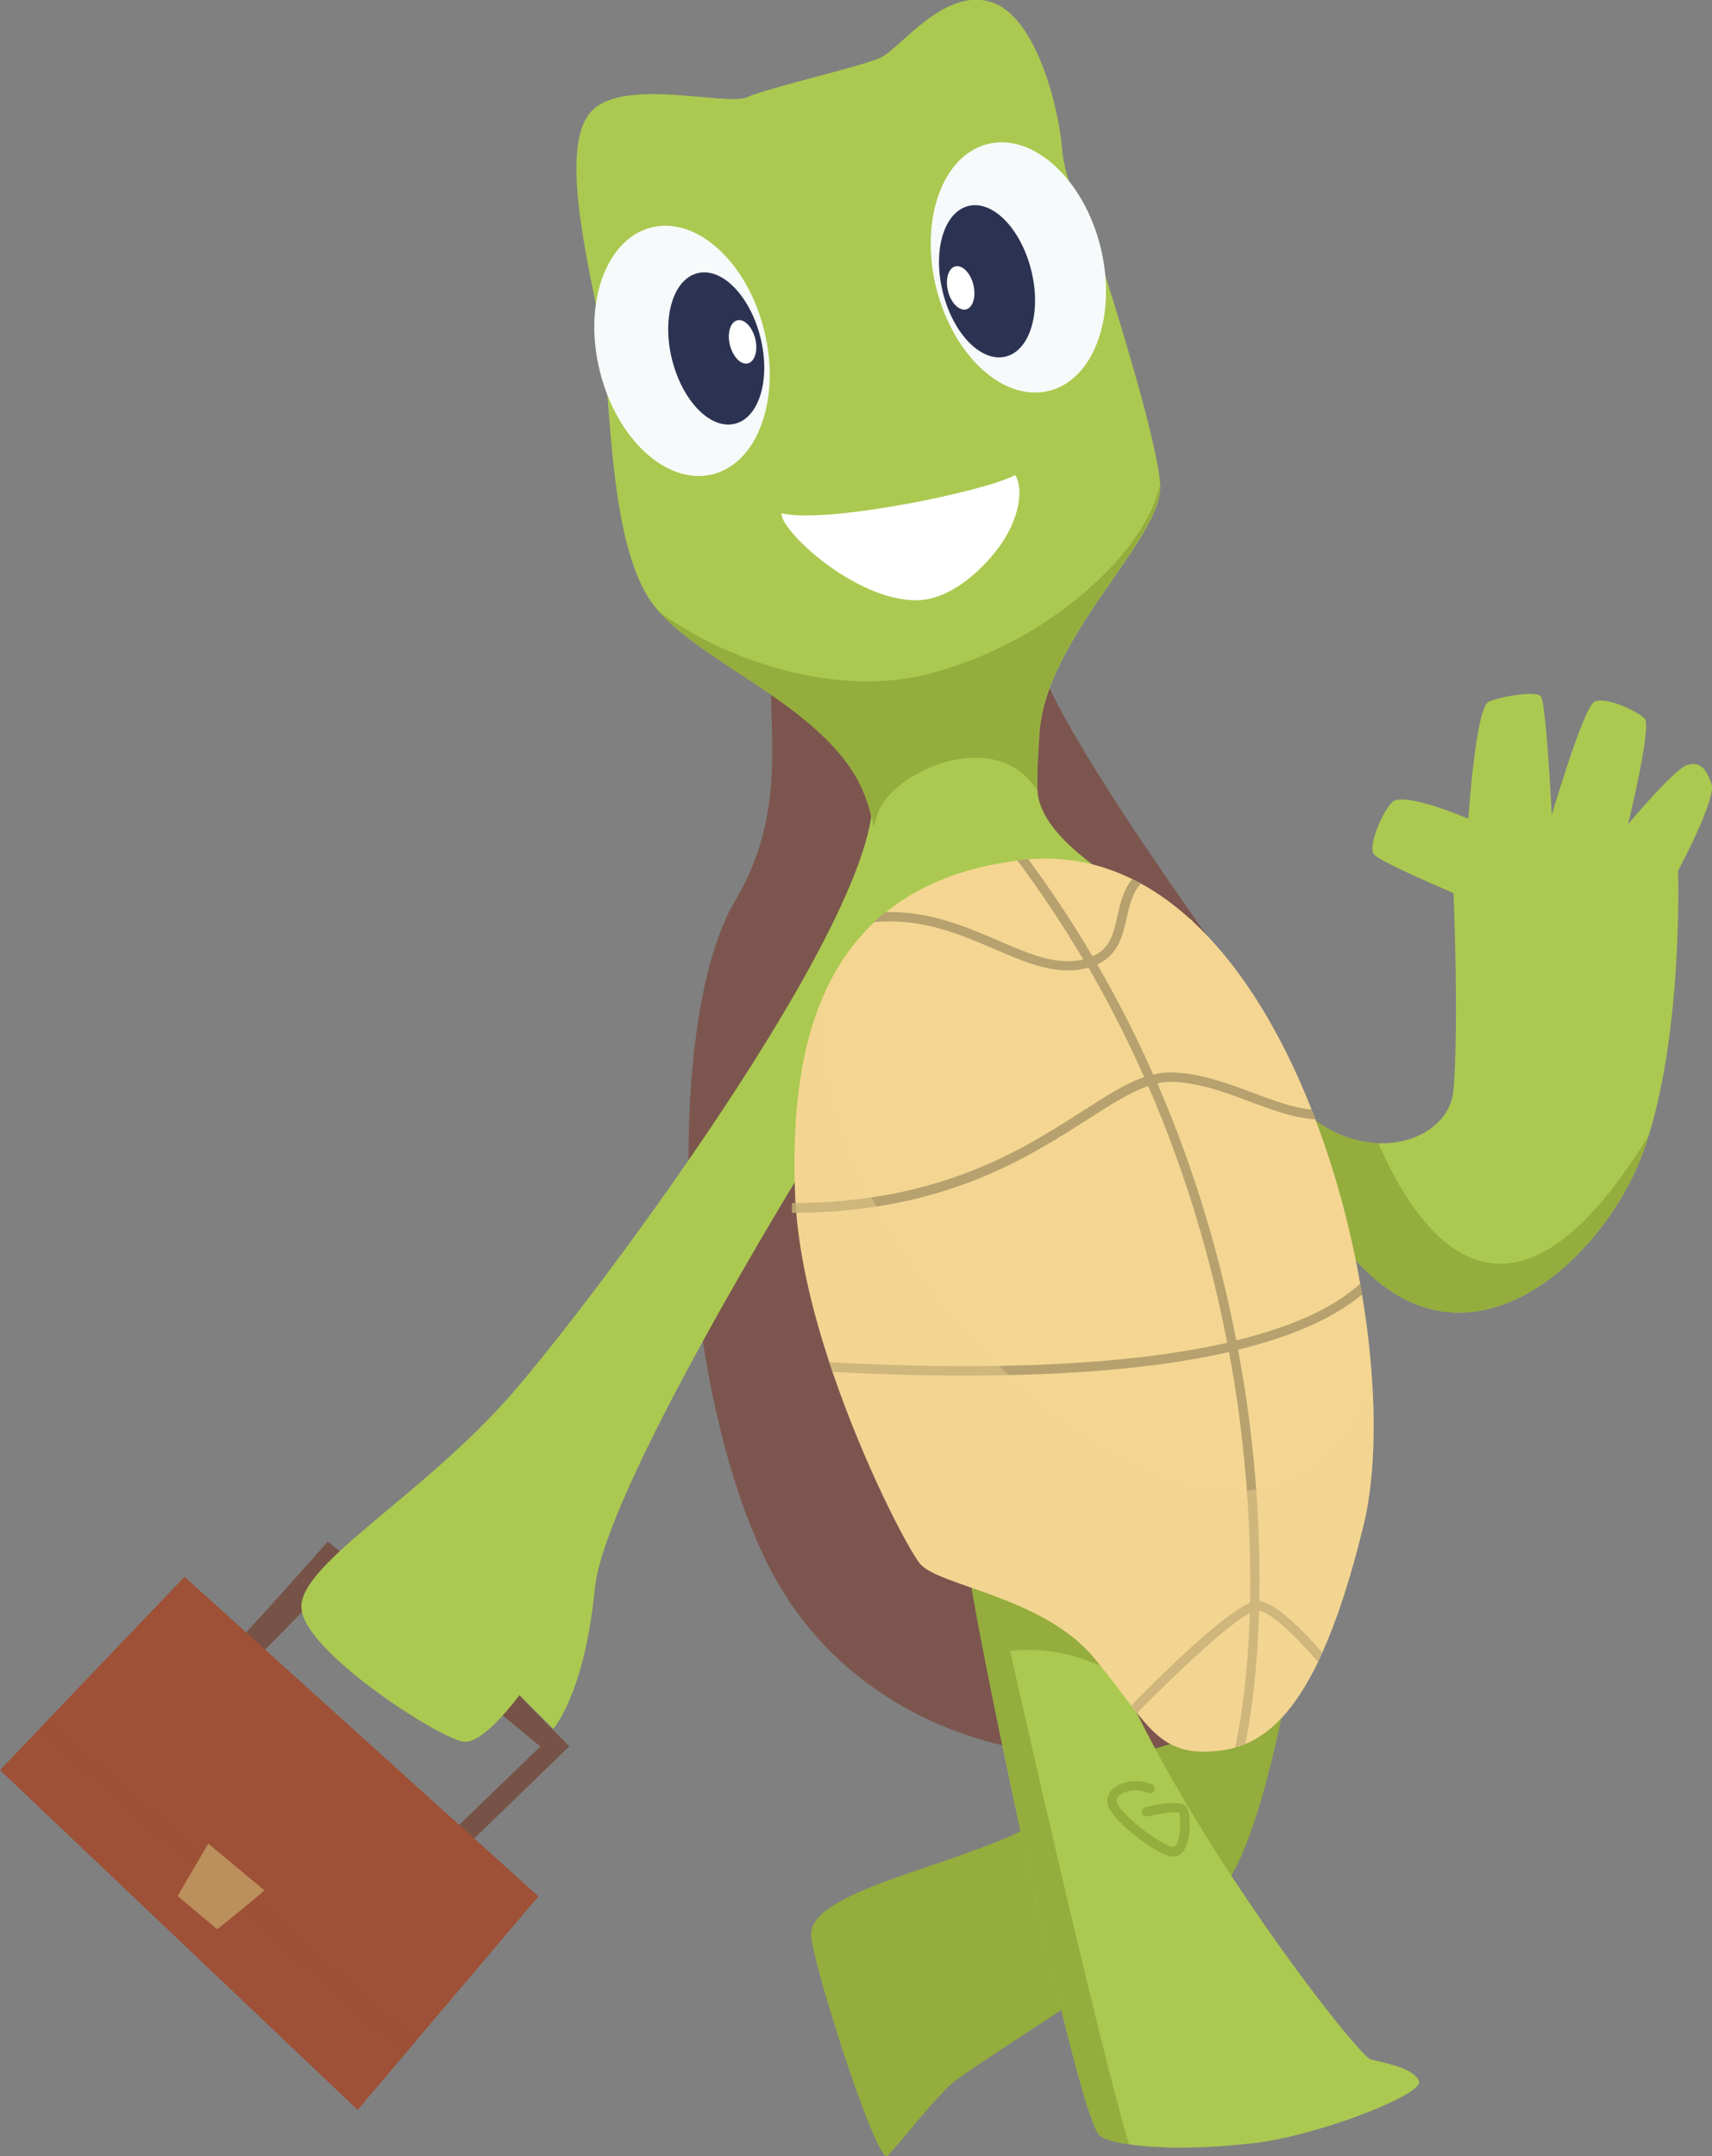 <?xml version="1.0" encoding="UTF-8"?>
<svg xmlns="http://www.w3.org/2000/svg" viewBox="0 0 95.84 120.69">
  <rect x="0" y="0" width="95.84" height="120.69" fill="#808080" stroke="none"/>
  <defs>
    <style>
      .cls-1 {
        fill: #abc950;
      }

      .cls-2 {
        fill: #2c3352;
      }

      .cls-3 {
        fill: #775347;
      }

      .cls-4 {
        fill: #7c564e;
      }

      .cls-5, .cls-6 {
        fill: #9e5137;
      }

      .cls-7 {
        fill: #f7fafa;
      }

      .cls-8 {
        fill: #fff;
      }

      .cls-9 {
        isolation: isolate;
      }

      .cls-10 {
        fill: #bc905c;
      }

      .cls-6, .cls-11, .cls-12 {
        mix-blend-mode: multiply;
      }

      .cls-6, .cls-12 {
        opacity: .5;
      }

      .cls-11 {
        opacity: .4;
      }

      .cls-11, .cls-13 {
        fill: #f4d692;
      }

      .cls-14 {
        fill: #b7a16e;
      }

      .cls-15 {
        fill: #94ad3d;
      }
    </style>
  </defs>
  <g class="cls-9">
    <g id="Layer_2" data-name="Layer 2">
      <g id="_1" data-name="1">
        <g>
          <path class="cls-3" d="M29.08,94.89c.25.31,2.79,2.86,2.79,2.86l-5.61,5.44-.85-.76,4.84-4.67-11.47-9.43-4.59,4.67s-1.44-.76-1.19-.85,5.35-5.86,5.35-5.86l10.72,8.61Z"/>
          <polygon class="cls-5" points="0 99.08 20.02 118.1 22.69 114.95 23.26 114.27 30.14 106.15 10.33 88.26 2.6 96.35 2.19 96.79 0 99.08"/>
          <path class="cls-6" d="M2.19,96.79l20.5,18.16.57-.68c-3.99-3.58-17.93-15.57-20.66-17.92l-.42.44Z"/>
          <path class="cls-10" d="M14.8,105.81c-.23.25-2.64,2.18-2.64,2.18l-2.22-1.86,1.72-2.93,3.14,2.61Z"/>
          <path class="cls-15" d="M45.41,108.49c.17.98.7,2.92,1.35,4.98.05.17.11.34.16.51.31.98.64,1.96.96,2.87.08.23.16.45.24.66.72,1.96,1.36,3.38,1.57,3.16.39-.39,1.49-1.76,2.44-2.84.21-.24.41-.46.6-.66.19-.2.35-.37.5-.5.93-.84,8-5.21,8-5.49,0,0,1.3-11.72-3.07-9.2-4.37,2.51-13.2,3.81-12.74,6.51Z"/>
          <path class="cls-15" d="M72.25,93.47s-1.64,9.9-3.9,12.31c-2.26,2.42-7.87-7.4-7.71-7.64.16-.23,3.12-3.58,3.12-3.58l8.49-1.09Z"/>
          <path class="cls-4" d="M39.02,72.73c.02.17.04.33.06.5.33,2.61.82,5.19,1.45,7.59h0c.04.18.09.36.14.53.64,2.32,1.43,4.47,2.36,6.31.27.53.56,1.05.87,1.53.12.2.26.4.39.6,1.69,2.48,3.82,4.32,6.12,5.65.19.11.38.21.57.32,5.41,2.9,11.58,3.02,14.89,1.73,5.23-2.05,3.41-42.74,3.41-42.74,0,0-2.41-3.28-4.99-7.11-.1-.15-.2-.29-.3-.44-.76-1.13-1.53-2.31-2.25-3.45-.11-.17-.21-.34-.32-.51-1.43-2.3-2.63-4.43-3.11-5.79-1.6-4.5-9.6-6.28-13.96-2.59-1.84,1.56-.91,4.81-1.17,8.79,0,.17-.02.33-.04.5-.03.35-.07.7-.13,1.06-.03.16-.05.33-.08.49-.28,1.51-.81,3.1-1.77,4.71-.11.18-.21.37-.32.58-.08.16-.16.32-.23.49-.81,1.81-1.38,4.23-1.71,7-.02.16-.04.33-.06.5-.45,4.13-.38,8.99.2,13.74Z"/>
          <g class="cls-12">
            <path class="cls-4" d="M57.37,45.99l.15.51c.16-.05,2.97-.87,4.23-2.75-.11-.17-.21-.34-.32-.51-1.07,1.88-4.01,2.74-4.05,2.75Z"/>
            <path class="cls-4" d="M59.23,49.47l.12.52c.15-.03,3.01-.7,4.94-2.34-.1-.15-.2-.29-.3-.44-1.84,1.59-4.72,2.26-4.76,2.27Z"/>
          </g>
          <g class="cls-12">
            <path class="cls-4" d="M43.14,44.15c3.64.34,5.91,2.8,5.93,2.83l.41-.33c-.11-.12-2.46-2.66-6.3-3,0,.17-.02.33-.04.5Z"/>
            <path class="cls-4" d="M40.6,51.49c3.89.03,6.26,3.79,6.28,3.83l.46-.25s-2.46-3.9-6.51-4.07c-.08.16-.16.32-.23.49Z"/>
            <path class="cls-4" d="M38.83,58.99c3.78.63,5.19,1.7,5.2,1.72l.34-.38c-.07-.05-1.52-1.18-5.49-1.84-.02.16-.04.33-.06.5Z"/>
            <path class="cls-4" d="M39.02,72.73c.02.17.04.33.06.5,5.32-.09,9.25-1.69,9.29-1.71l-.21-.45s-3.91,1.59-9.14,1.66Z"/>
            <path class="cls-4" d="M40.54,80.82c.04.18.09.36.14.53,1.1.2,2.14.28,3.1.28,4.18,0,6.92-1.51,6.96-1.53l-.27-.43s-4.15,2.27-9.93,1.15Z"/>
            <path class="cls-4" d="M43.9,89.2c.12.2.26.4.39.6.55.1,1.07.15,1.56.15,4.11,0,6.61-3.2,6.65-3.24l-.43-.29c-.14.18-3.2,4.07-8.17,2.78Z"/>
            <path class="cls-4" d="M50.41,95.45c.19.11.38.21.57.31,4.45-1.91,6.21-5.84,6.23-5.89l-.49-.19s-1.79,4-6.3,5.76Z"/>
          </g>
          <path class="cls-1" d="M75.14,69.62c6.44,8.52,14.54,1.14,16.83-5.09.12-.32.23-.65.33-.98,1.92-6.2,1.64-14.81,1.64-14.81,0,0,2.18-4.05,1.87-4.88s-.62-1.25-1.35-1.04c-.73.21-3.32,3.32-3.32,3.32,0,0,1.35-5.5.93-5.92-.42-.42-2.18-1.25-2.81-.94-.62.31-2.39,6.34-2.39,6.34,0,0-.31-6.34-.62-6.65-.31-.31-2.18,0-2.91.31-.73.31-1.14,6.55-1.14,6.55,0,0-3.64-1.56-4.26-.93s-1.35,2.49-1.04,2.91,4.47,2.18,4.47,2.18c0,0,.31,7.27,0,11.01-.15,1.83-2,3.07-4.21,2.99-2.29-.08-4.96-1.57-6.49-5.27,0,0-1.97,2.39,4.47,10.91Z"/>
          <path class="cls-15" d="M75.14,69.62c6.44,8.52,14.54,1.14,16.83-5.09.12-.32.23-.65.33-.98-7.87,12.9-12.94,5.5-15.14.44-2.29-.08-4.96-1.57-6.49-5.27,0,0-1.97,2.39,4.47,10.91Z"/>
          <path class="cls-1" d="M48.71,43.71c1.89,5.82-15.12,28.64-20.06,34.31-4.94,5.67-11.78,9.45-11.78,11.92s8,7.56,9.16,7.56,3.05-2.62,3.05-2.62l1.89,1.89s1.74-1.89,2.33-7.85c.58-5.96,13.38-26.32,13.38-26.32,0,0,7.27-11.63,7.85-11.92s-5.82-6.98-5.82-6.98Z"/>
          <path class="cls-1" d="M54.34,88.5c.47,3.44,6.04,30.31,7.25,31.06.34.21.9.37,1.61.47.56.08,1.2.14,1.91.16.17,0,.35.01.53.02,1.36.02,2.89-.06,4.35-.23.15-.02.29-.03.43-.05.23-.03.47-.07.71-.11,1.02-.18,2.17-.48,3.27-.83.19-.06.37-.12.55-.18.14-.05.29-.1.43-.14.17-.06.34-.12.51-.18,2.08-.76,3.7-1.6,3.55-2-.28-.74-1.95-1.02-2.7-1.21-.12-.03-.49-.4-1.05-1.05-.13-.15-.28-.32-.43-.51-2.9-3.51-9.26-12.33-12.58-19.89-.34-.77-.65-1.52-.91-2.26,0,0-7.91-6.51-7.44-3.07Z"/>
          <path class="cls-15" d="M54.34,88.5c.47,3.44,6.04,30.31,7.25,31.06.34.21.9.37,1.61.47-1.94-6.59-6.65-27.61-6.65-27.61,0,0,2.92-.55,6.14,1.41-.34-.77-.65-1.52-.91-2.26,0,0-7.91-6.51-7.44-3.07Z"/>
          <path class="cls-15" d="M65.68,103.92c.18,0,.43-.07.62-.39.39-.63.35-1.96.17-2.32-.19-.37-.98-.39-2.35-.05-.14.04-.23.18-.19.32.04.14.18.23.32.19.76-.19,1.56-.28,1.76-.2.09.25.12,1.32-.16,1.78-.08.13-.15.13-.17.13-.42,0-1.99-1.06-2.8-1.97-.4-.45-.38-.61-.38-.61.03-.2.19-.33.32-.41.39-.22,1-.23,1.45-.03.13.06.29,0,.35-.13.06-.13,0-.29-.13-.35-.6-.27-1.39-.24-1.93.06-.33.19-.54.47-.58.8-.03.27.13.6.51,1.03.75.85,2.48,2.15,3.19,2.15Z"/>
          <g class="cls-12">
            <path class="cls-15" d="M50.5,114.05c0,.5-1.38,1.8-2.61,2.79.08.23.16.45.24.66,1.42-.59,3.4-1.15,3.94-.61.2.2.18.55.07.93.21-.24.41-.46.6-.66-.03-.26-.13-.47-.3-.64-.65-.65-2.22-.31-3.45.09.97-.84,2.06-1.92,2.05-2.58,0-.2-.09-.36-.25-.47-.72-.5-2.78-.29-4.01-.11.05.17.11.34.16.51,1.39-.2,3.06-.31,3.55.03.02.01.02.02.03.05Z"/>
          </g>
          <g class="cls-12">
            <path class="cls-1" d="M75.7,114.23c-.22,1.33-.04,2.99.19,4.26-.17.06-.34.12-.51.18-.27-1.45-.49-3.42-.11-4.95.15.19.3.35.43.51Z"/>
            <path class="cls-1" d="M66.61,117.06c.97,0,2.93,1.75,3.98,2.76-.35-1.52-.8-3.99-.21-4.57.15-.15.35-.19.58-.13.88.25,2.72,2.22,4,3.69-.18.06-.37.12-.55.18-1.3-1.48-2.91-3.17-3.59-3.36-.05-.01-.06,0-.06,0-.31.31-.06,2.28.38,4.19-.24.05-.48.08-.71.11-.14.02-.29.04-.43.05-1.22-1.15-2.75-2.39-3.38-2.39-.51,0-.83,1.33-.97,2.62-.18,0-.36,0-.53-.02.12-1.27.48-3.13,1.5-3.13Z"/>
          </g>
          <g>
            <path class="cls-1" d="M33.64,18.67c.43,2.45.44,7.29,1.3,11.12.33,1.47.78,2.79,1.43,3.77.14.21.3.42.47.62,2.79,3.23,9.99,5.64,11.68,10.61.17.51.31,1.01.41,1.5.66,3.2-.13,6.17-1.92,8.92-.82,1.25-1.84,2.45-3.04,3.6-2.92,2.82.02,3.45,2.11,3.56.93.05,1.7,0,1.7,0,0,0,.37-.09,1-.27,3.12-.83,12.73-3.47,18.04-5.68,1.74-.72-.5-4.36-.06-4.91-1.36-.51-8.54-3.88-8.68-7.27-.04-.95.03-2,.11-3.19.35-5.44,7.01-10.99,6.76-13.96-.1-1.22-.67-3.52-1.32-5.82-.93-3.32-2-6.62-2-6.62,0,0-2.03-4.24-2.17-6.28-.14-2.03-1.36-7.45-3.99-8.26-2.63-.81-5.07,2.6-6.16,3.11-1.09.51-6.28,1.68-7.48,2.22-1.21.54-7.25-1.25-8.88.98-1.64,2.23.12,8.85.72,12.23Z"/>
            <path class="cls-7" d="M52.41,16.11c.95,3.81,3.77,6.4,6.31,5.77,2.54-.63,3.83-4.23,2.89-8.05-.95-3.81-3.77-6.4-6.31-5.77s-3.83,4.23-2.89,8.05Z"/>
            <path class="cls-2" d="M52.78,16.36c.58,2.33,2.15,3.94,3.52,3.6,1.37-.34,2.01-2.5,1.43-4.83-.58-2.33-2.15-3.94-3.52-3.6s-2.01,2.5-1.43,4.83Z"/>
            <path class="cls-8" d="M53.07,16.29c.16.66.62,1.12,1.01,1.03.39-.1.57-.71.41-1.38-.16-.66-.61-1.12-1.01-1.03-.39.1-.57.71-.41,1.38Z"/>
            <path class="cls-7" d="M42.78,18.5c.95,3.81-.35,7.42-2.89,8.05-2.54.63-5.37-1.95-6.31-5.77-.95-3.81.35-7.42,2.89-8.05s5.37,1.95,6.31,5.77Z"/>
            <path class="cls-2" d="M42.57,18.89c.58,2.33-.06,4.49-1.43,4.83-1.37.34-2.94-1.27-3.52-3.6-.58-2.33.06-4.49,1.43-4.83s2.94,1.27,3.52,3.6Z"/>
            <path class="cls-8" d="M42.28,18.96c.16.66-.02,1.28-.41,1.38-.39.1-.84-.36-1.01-1.03-.16-.66.02-1.28.41-1.38.39-.1.84.36,1.01,1.03Z"/>
            <path class="cls-8" d="M47.11,32.15c1.31.83,2.83,1.47,4.25,1.45,1.58-.03,3.21-1.27,4.36-2.71,1.44-1.79,1.58-3.64,1.1-4.3-1.5.87-10.5,2.76-13.06,2.14-.1.51,1.38,2.18,3.34,3.42Z"/>
          </g>
          <path class="cls-13" d="M44.52,67.03c0,.11.01.22.02.33,0,.17.02.35.04.53.22,2.69.94,5.61,1.85,8.37.06.18.12.36.18.54,1.82,5.34,4.25,9.93,4.89,10.72,1.03,1.26,6.87,1.83,9.73,5.26.86,1.03,1.52,1.93,2.09,2.68.11.15.22.29.33.42,1.16,1.46,2.09,2.24,3.99,2.16.5-.02,1-.08,1.5-.22.19-.06.38-.12.57-.2,1.38-.57,2.75-1.86,4.07-4.58.08-.17.16-.35.24-.53.8-1.78,1.58-4.11,2.32-7.17.53-2.18.68-5.05.46-8.23-.1-1.49-.28-3.05-.55-4.63-.03-.2-.07-.4-.1-.61-.54-3.07-1.38-6.23-2.51-9.2-.07-.19-.14-.37-.21-.55-2.18-5.54-5.38-10.37-9.55-12.66-.16-.09-.33-.17-.49-.25-1.77-.87-3.71-1.29-5.81-1.11-.16.01-.31.03-.47.05-.05,0-.1.01-.14.02-3.17.4-5.57,1.43-7.38,2.89-.23.18-.45.38-.66.57-1.28,1.21-2.22,2.65-2.89,4.24-1.43,3.36-1.68,7.37-1.52,11.16Z"/>
          <path class="cls-14" d="M44.33,67.36v.53c.08,0,.16,0,.24,0,8.24-.06,12.89-3.04,16.3-5.22,1.28-.82,2.38-1.53,3.41-1.88,2.21,5.1,3.58,10.03,4.42,14.37-6.66,1.52-15.55,1.46-22.27,1.09.06.18.12.36.18.54,2.59.14,5.08.21,7.43.21,3.75,0,7.16-.18,10.09-.53,1.71-.2,3.26-.47,4.67-.79.33,1.76.57,3.42.74,4.95.38,3.36.49,6.43.44,9.09-1.45.59-4.72,3.77-6.65,5.74.11.15.22.29.33.42,2.25-2.28,5.1-4.96,6.31-5.59-.1,3.2-.44,5.78-.83,7.52.19-.06.38-.12.57-.2.38-1.8.69-4.35.78-7.45.74.14,2.12,1.52,3.29,2.87.08-.17.16-.35.24-.53-1.07-1.24-2.56-2.75-3.52-2.88.05-2.67-.06-5.72-.44-9.06-.17-1.55-.42-3.23-.75-5.01,3.05-.75,5.37-1.78,6.94-3.09-.03-.2-.07-.4-.1-.61-1.6,1.45-4.04,2.47-6.94,3.18-.84-4.35-2.21-9.29-4.42-14.39.31-.07.62-.1.93-.08,1.54.08,2.91.6,4.24,1.1,1.23.46,2.43.91,3.68,1-.07-.19-.14-.37-.21-.55-1.08-.11-2.14-.51-3.29-.94-1.36-.51-2.77-1.05-4.4-1.14-.39-.02-.78.02-1.18.12-.9-2.04-1.94-4.1-3.13-6.16,1.18-.55,1.42-1.63,1.64-2.59.16-.71.31-1.41.8-1.94-.16-.09-.33-.17-.49-.25-.5.61-.67,1.37-.83,2.07-.21.97-.4,1.82-1.39,2.25-1.07-1.82-2.27-3.64-3.6-5.44-.16.01-.31.03-.47.05-.05,0-.1.01-.14.02,1.37,1.83,2.59,3.69,3.69,5.54-.02,0-.04.01-.06.02-1.47.32-2.96-.32-4.69-1.07-1.84-.79-3.86-1.66-6.32-1.6-.23.18-.45.38-.66.57,2.66-.26,4.82.67,6.77,1.51,1.42.61,2.77,1.19,4.11,1.19.3,0,.61-.03.91-.1.08-.02.15-.04.23-.06,1.19,2.05,2.22,4.1,3.12,6.13-1.06.37-2.18,1.09-3.47,1.92-3.36,2.15-7.94,5.08-16.05,5.13-.07,0-.13,0-.2,0Z"/>
          <path class="cls-15" d="M36.83,34.18c2.79,3.23,9.99,5.64,11.68,10.61.17.51.31,1.01.41,1.5.05-.17.1-.35.15-.55.56-2.42,6.62-5.27,8.99-1.5-.04-.95.03-2,.11-3.19.35-5.44,7.01-10.99,6.76-13.96-.62,3.51-5.97,8.86-12.99,10.64-5.8,1.47-12.21-1.31-15.1-3.55Z"/>
          <path class="cls-11" d="M44.52,67.03c0,.11.01.22.02.33,0,.17.02.35.04.53.22,2.69.94,5.61,1.85,8.37.06.18.12.36.18.54,1.82,5.34,4.25,9.93,4.89,10.72,1.03,1.26,6.87,1.83,9.73,5.26.86,1.03,1.52,1.93,2.09,2.68.11.15.22.29.33.42,1.16,1.46,2.09,2.24,3.99,2.16.5-.02,1-.08,1.5-.22.19-.06.38-.12.57-.2,1.38-.57,2.75-1.86,4.07-4.58.08-.17.16-.35.24-.53.8-1.78,1.58-4.11,2.32-7.17.53-2.18.68-5.05.46-8.23-5.8,17.8-32.26-6.03-30.76-21.24-1.43,3.36-1.68,7.37-1.52,11.16Z"/>
        </g>
      </g>
    </g>
  </g>
</svg>